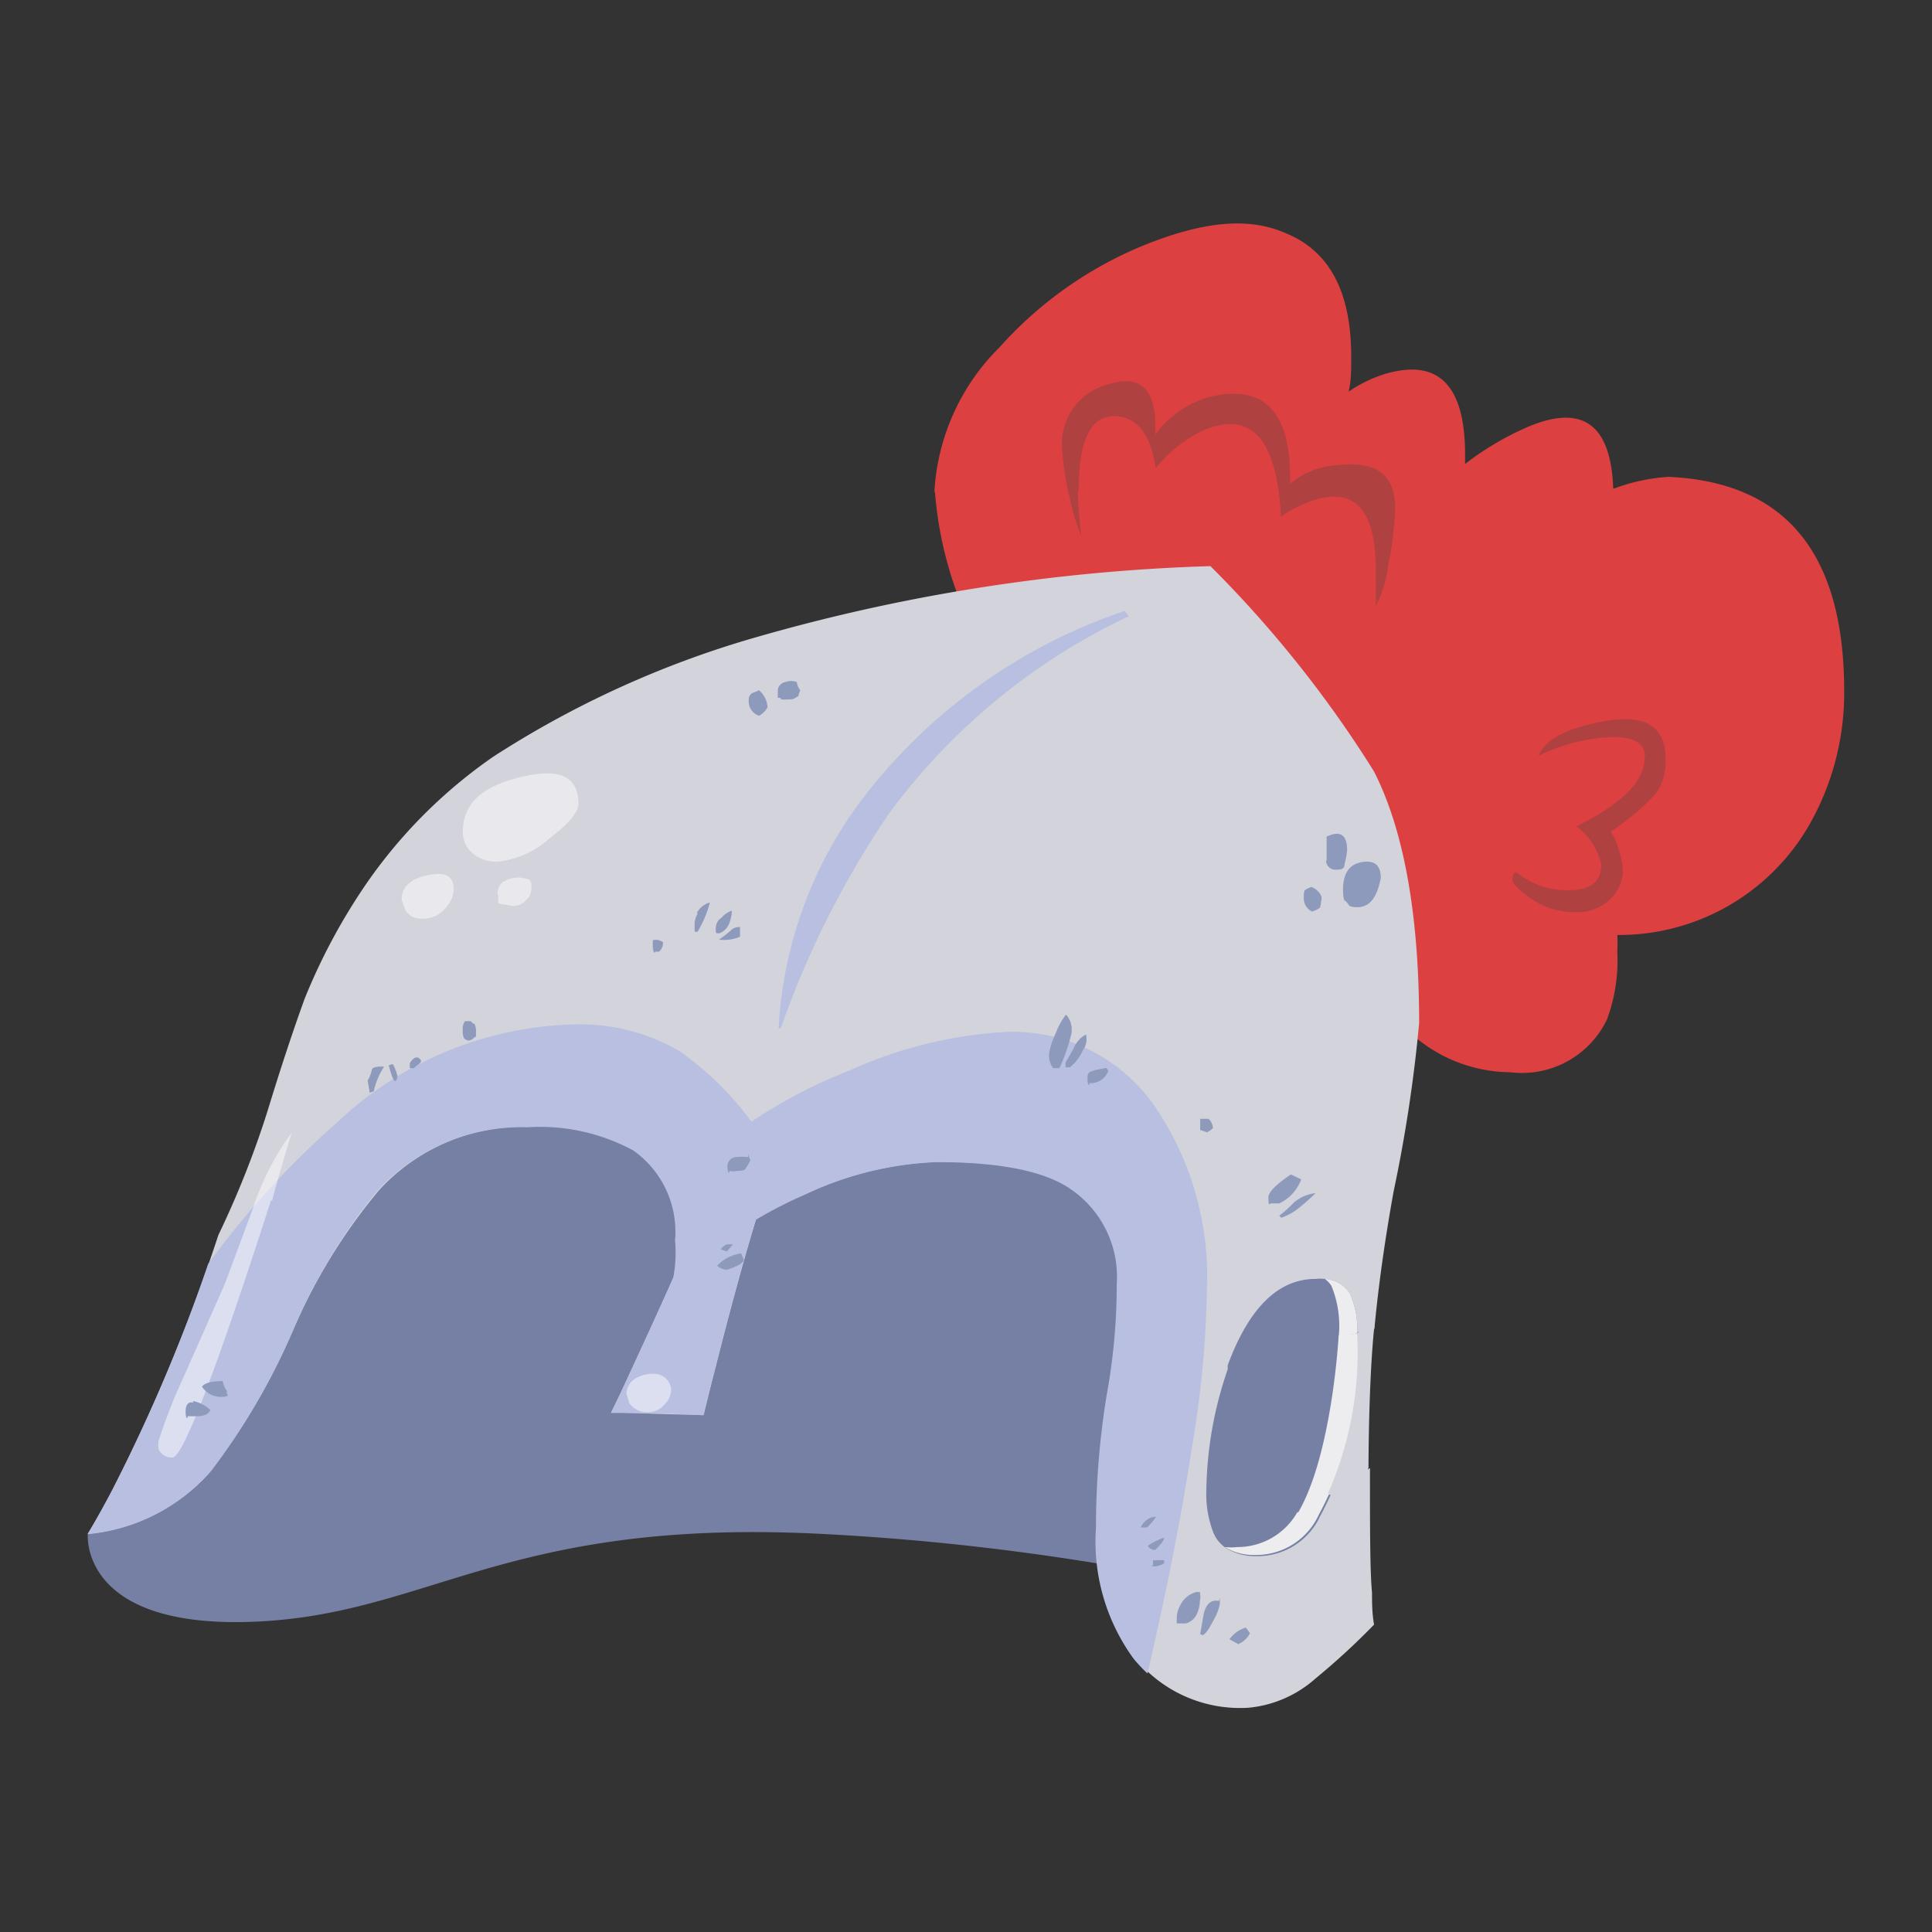 <svg xmlns="http://www.w3.org/2000/svg" viewBox="0 0 66 66"><rect x="0" y="0" width="66" height="66" fill="#333333" stroke="none"/><defs><style>.cls-1{fill:#dd4040;}.cls-1,.cls-2,.cls-3,.cls-4,.cls-5,.cls-6,.cls-8,.cls-9{fill-rule:evenodd;}.cls-2{fill:#af4141;}.cls-3{fill:#7680a5;}.cls-4{fill:#d2d3db;}.cls-5{fill:#ededef;}.cls-6{fill:#b8bfe0;}.cls-7{opacity:0.5;}.cls-8{fill:#fff;}.cls-9{fill:#8e9abc;}</style></defs><title>Plan de travail 28</title><g id="objet03"><path class="cls-1" d="M31.92,16.81a7.53,7.53,0,0,1,2.23-4.95,13.42,13.42,0,0,1,4.9-3.47c2-.81,3.58-1,4.88-.42,1.49.61,2.23,2,2.23,4.22,0,.44,0,.84-.09,1.19a4.59,4.59,0,0,1,1.26-.61c1.82-.53,2.72.4,2.72,2.77,0,.11,0,.21,0,.31a10,10,0,0,1,2.15-1.27Q55,13.4,55.11,16.7A6.46,6.46,0,0,1,57,16.29c4,.18,6,2.61,6,7.32a9.1,9.1,0,0,1-1.17,4.53,7.49,7.49,0,0,1-6.58,3.8,5.4,5.4,0,0,1,0,.56,5.85,5.85,0,0,1-.35,2.32,3.22,3.22,0,0,1-3.3,1.81,5.13,5.13,0,0,1-3.87-1.81c-.24-.25-.45-.49-.64-.72l-12-9.48a12.42,12.42,0,0,1-1.65-2.7,12.91,12.91,0,0,1-1.5-5.11"/><path class="cls-2" d="M51.79,29.82l.05,0a2.65,2.65,0,0,0,1.76.59c.73,0,1.1-.29,1.1-.87a2.15,2.15,0,0,0-.85-1.31c1.55-.76,2.33-1.54,2.33-2.33a.47.47,0,0,0-.07-.37c-.15-.24-.47-.35-1-.35a6.13,6.13,0,0,0-2.55.64c.21-.54.92-.93,2.13-1.16,1.47-.3,2.21.13,2.21,1.27a2,2,0,0,1-.31,1.15,8,8,0,0,1-1.57,1.33,1.83,1.83,0,0,1,.28.61,2.7,2.7,0,0,1,.14.73,1.34,1.34,0,0,1-.3.82,1.61,1.61,0,0,1-1.36.59,2.61,2.61,0,0,1-1.53-.5c-.39-.28-.58-.48-.58-.6a.34.34,0,0,1,.09-.27m-14.94-13s0,.55.12,1.52a6.42,6.42,0,0,1-.38-1.24,9.46,9.46,0,0,1-.28-1.79,2.08,2.08,0,0,1,1.59-2.15c1.07-.35,1.6.14,1.6,1.45v.26a2.87,2.87,0,0,1,.44-.49,3.32,3.32,0,0,1,1.69-.85c1.64-.28,2.47.65,2.47,2.79a1.2,1.2,0,0,1,0,.24,2.72,2.72,0,0,1,1.64-.64c1.3-.15,1.95.33,1.95,1.46a11.29,11.29,0,0,1-.23,1.92A4.18,4.18,0,0,1,47,20.7c0-.34,0-.75,0-1.22q0-3.33-2.49-2.25a4,4,0,0,0-.75.42c-.14-2.65-1-3.64-2.65-2.95A4.6,4.6,0,0,0,39.48,16c-.16-1.11-.59-1.7-1.29-1.78-.9-.09-1.34.75-1.34,2.54"/><path class="cls-3" d="M45.13,43c-2.63-.27-4.14,3.63-4.39,6.54s-.5,4.64,1.73,4.47,3.84-2.35,3.8-6.11S47.69,43.27,45.13,43Z"/><path class="cls-3" d="M3,52.4s-.31,3.25,5.69,3,8.62-3.55,19.37-3a85.46,85.46,0,0,1,18.48,3L40.59,33.81,15.25,35l-7,8.7S5.69,51.24,3,52.4Z"/><path class="cls-4" d="M46.36,45.55a2.83,2.83,0,0,0-.26-1.39,1.08,1.08,0,0,0-.84-.47,1.67,1.67,0,0,0-.32,0c-1.28,0-2.28,1-3,2.95,0,.05,0,.1,0,.14a13.12,13.12,0,0,0-.73,4.15,3.6,3.6,0,0,0,.25,1.45,2,2,0,0,0,.11.2,1.34,1.34,0,0,0,.32.31,1.92,1.92,0,0,0,1.06.27,2.35,2.35,0,0,0,2.15-1.37c.13-.24.25-.48.36-.73.41-.26.85-.57,1.34-.91,0,2.08,0,3.5.07,4.26,0,.32,0,.69.07,1.09a24.22,24.22,0,0,1-2,1.84,4,4,0,0,1-2.3,1,4.62,4.62,0,0,1-3.85-1.68,6.79,6.79,0,0,1-1.29-4.48,26.84,26.84,0,0,1,.37-4.5,21.22,21.22,0,0,0,.33-3.84,3.59,3.59,0,0,0-1.54-3.21c-.89-.63-2.43-.94-4.6-.94a11.53,11.53,0,0,0-4.55,1.1,14.38,14.38,0,0,0-1.68.86q-.61,2-1.37,5-.21.81-.42,1.68c-1.14,0-2.19-.06-3.16-.08l.3-.62c.69-1.48,1.3-2.81,1.83-4a4.62,4.62,0,0,0,.11-1.27,3.4,3.4,0,0,0-1.43-3.08,6.67,6.67,0,0,0-3.61-.79,6.68,6.68,0,0,0-5.14,2.18A19.38,19.38,0,0,0,10,45.47,22.69,22.69,0,0,1,7.2,50.26,6.36,6.36,0,0,1,3,52.4q.45-.75.87-1.56a60.86,60.86,0,0,0,3.59-8.65,31.85,31.85,0,0,0,1.69-4.27q.67-2.19,1.26-3.81a20.52,20.52,0,0,1,2.11-3.93,17.08,17.08,0,0,1,4.33-4.33,33.57,33.57,0,0,1,8.7-4,62.88,62.88,0,0,1,15.8-2.51,39.29,39.29,0,0,1,5.58,7c1,1.95,1.55,4.82,1.55,8.61a49.73,49.73,0,0,1-.87,5.74q-.45,2.49-.66,4.71l-.59.11"/><path class="cls-5" d="M45.73,45.63s-.22,4.08-1.4,6.07c-1,1.7,1.08-.66,1.08-.66a7,7,0,0,0,1-5.49Z"/><path class="cls-4" d="M46.75,50.13s0-3.14.22-5l-.61.41a11.9,11.9,0,0,1-1,5.49S46.4,51.59,46.75,50.13Z"/><path class="cls-5" d="M45.73,45.68a3.58,3.58,0,0,0-.25-1.76,1,1,0,0,0-.22-.23,1.08,1.08,0,0,1,.84.47,2.83,2.83,0,0,1,.26,1.39l-.63.13m-1.4,6q.48-.27,1.08-.66c-.11.25-.23.49-.36.73a2.35,2.35,0,0,1-2.15,1.37,1.92,1.92,0,0,1-1.06-.27,2,2,0,0,0,.43,0,2.35,2.35,0,0,0,2.06-1.21"/><path class="cls-6" d="M38.42,20.87l.14.18a21.66,21.66,0,0,0-8.19,6.74,31.75,31.75,0,0,0-3.7,7.34H26.6a14.24,14.24,0,0,1,2.72-7.65,18.87,18.87,0,0,1,9.1-6.61"/><path class="cls-6" d="M41.23,44a10.32,10.32,0,0,0-1.71-6.1,5.91,5.91,0,0,0-5.11-2.65A15,15,0,0,0,29,36.58a17.13,17.13,0,0,0-3.33,1.74,10.57,10.57,0,0,0-2.47-2.42A6.76,6.76,0,0,0,19.51,35a12.21,12.21,0,0,0-8,3.35,29.78,29.78,0,0,0-4.4,4.83,57.45,57.45,0,0,1-3.25,7.67q-.42.81-.87,1.56a6.36,6.36,0,0,0,4.2-2.14A22.69,22.69,0,0,0,10,45.47a19.38,19.38,0,0,1,2.88-4.78,6.68,6.68,0,0,1,5.14-2.18,6.67,6.67,0,0,1,3.61.79,3.4,3.4,0,0,1,1.43,3.08A4.62,4.62,0,0,1,23,43.65c-.53,1.19-1.14,2.52-1.83,4l-.3.62c1,0,2,0,3.16.08q.21-.87.42-1.68.75-3,1.37-5a14.38,14.38,0,0,1,1.68-.86A11.53,11.53,0,0,1,32,39.7c2.17,0,3.71.31,4.6.94a3.62,3.62,0,0,1,1.55,3.21,21.12,21.12,0,0,1-.35,3.84,28.13,28.13,0,0,0-.36,4.5,6.79,6.79,0,0,0,1.29,4.48,5.56,5.56,0,0,0,.47.5q1-4.32,1.5-7.62A35.54,35.54,0,0,0,41.23,44"/><g class="cls-7"><path class="cls-8" d="M15.29,30.93a1,1,0,0,1-.91.45.58.58,0,0,1-.54-.31l-.12-.33c0-.44.3-.72.89-.84s.89,0,.89.49a.92.92,0,0,1-.21.54m.52-2.49c0-1,.66-1.58,2-1.9s1.95,0,1.95.92c0,.28-.33.68-1,1.19a3.13,3.13,0,0,1-1.71.78A1.21,1.21,0,0,1,16,29a1,1,0,0,1-.19-.57M17,30.55a.49.49,0,0,1,.21-.44,1,1,0,0,1,.89-.05.29.29,0,0,0,.05.1.78.78,0,0,1,0,.21.48.48,0,0,1-.19.39.58.58,0,0,1-.44.19l-.5-.09s0-.1,0-.31m5.91,16.92a.74.74,0,0,1-.21.49.72.72,0,0,1-.57.28.74.74,0,0,1-.65-.3l-.1-.33a.63.63,0,0,1,.31-.52,1.18,1.18,0,0,1,.61-.16.58.58,0,0,1,.49.23.64.64,0,0,1,.12.31M9.26,41q-2.83,8.79-3.37,8.79a.48.48,0,0,1-.47-.28.85.85,0,0,1,0-.3A19.74,19.74,0,0,1,6.29,47l1.36-3.07c.06-.14.38-1,1-2.68a9.11,9.11,0,0,1,1.31-2.55c-.44,1.48-.66,2.26-.66,2.32"/></g><path class="cls-9" d="M27.23,23.8a.38.38,0,0,1-.3.09,1.11,1.11,0,0,1-.26,0v-.05l-.1,0s0-.07,0-.21a.31.31,0,0,1,.26-.33.55.55,0,0,1,.39,0,.53.53,0,0,0,.12.28.89.89,0,0,0-.07.21m-1.5-.14.16-.07a.83.83,0,0,1,.29.58.67.67,0,0,1-.29.29.51.51,0,0,1-.35-.54.24.24,0,0,1,.19-.26M45.32,29.4v-.35l0-.47c.47-.22.7-.06.7.47a2.79,2.79,0,0,1-.09.47c0,.13-.05.19-.28.19a.32.32,0,0,1-.35-.31m-.71,1s.07-.05.21-.1a.58.58,0,0,1,.26.19.35.35,0,0,1,.09.19L45.1,31a.87.87,0,0,1-.28.14.5.5,0,0,1-.28-.47c0-.16,0-.25.07-.28m1.27,0c0-.56.22-.87.65-.94s.64.11.64.54c-.13.69-.39,1-.8,1a.58.58,0,0,1-.28-.05.55.55,0,0,0-.14-.17c-.05,0-.07-.18-.07-.42m-4.43,8.17a.66.66,0,0,1-.22.16L41,38.6v-.38h.28a.41.41,0,0,1,.15.29m1.9,2.39c0-.17.25-.43.77-.78l.35.17a1.46,1.46,0,0,1-.75.82h-.3c-.05.09-.07,0-.07-.21m.37.63a3.75,3.75,0,0,0,.49-.44,1.36,1.36,0,0,1,.75-.33,5.66,5.66,0,0,1-.49.44,2,2,0,0,1-.68.4ZM42.31,56.17,42,56a1.06,1.06,0,0,1,.56-.4l.14.19a.74.74,0,0,1-.35.35m-.68-1.55s0,.07,0,.21a1.76,1.76,0,0,1-.21.54c-.16.31-.28.49-.38.52L41,55.82l.12-.68c.08-.35.25-.5.52-.45ZM37.22,37c0,.13-.07.07-.07-.16s.08-.22.24-.28l.4-.08.07.1a.63.63,0,0,1-.64.42M37,35.86a1.53,1.53,0,0,1-.45.6H36.4l0-.16s.11-.18.28-.49a.9.9,0,0,1,.42-.47.68.68,0,0,1-.09.52m-.4-.59a6.09,6.09,0,0,1-.42,1.22l-.21,0a.68.68,0,0,1-.14-.5,2.53,2.53,0,0,1,.23-.7,2.19,2.19,0,0,1,.35-.63.86.86,0,0,1,.14.23.8.8,0,0,1,.05.33M25.28,31.7V32a1.41,1.41,0,0,1-.72.1,3.41,3.41,0,0,0,.4-.31.41.41,0,0,1,.32-.12m-.82.19a.7.7,0,0,1,0-.23.4.4,0,0,1,.19-.28.79.79,0,0,1,.35-.24,1.14,1.14,0,0,1-.07.38.58.58,0,0,1-.35.39l-.1,0m-.68-.68a.72.72,0,0,1,.45-.37,3.84,3.84,0,0,1-.42,1h-.1s0-.07,0-.3a.75.75,0,0,1,.11-.33m-1.47,1.31c0,.1-.07,0-.07-.21v-.18a.4.4,0,0,1,.35.07.39.39,0,0,1-.14.32Zm3.19,6.92.07.21a1.5,1.5,0,0,1-.15.26c0,.07-.14.1-.3.1a.64.64,0,0,1-.26,0v0c0,.12-.07.07-.07-.17a.31.31,0,0,1,.28-.3,1.53,1.53,0,0,1,.43,0m-.73,3.22-.21-.07a.46.46,0,0,1,.21-.17q.16,0,.21,0Zm-.33.49a1.34,1.34,0,0,1,.82-.42l.09.21c0,.11-.22.23-.58.35a.57.57,0,0,1-.33-.14m14.47,8.94a.65.65,0,0,1,.24-.28.42.42,0,0,1,.28-.08,1.78,1.78,0,0,1-.31.36Zm.8.35c0,.08-.1.22-.31.42-.14,0-.22-.09-.25-.14a2,2,0,0,1,.56-.28m-.38.94v-.17h.38l0,.1a.61.61,0,0,1-.21.09.29.29,0,0,1-.22,0m1.65.93a.49.49,0,0,1,0,.26,1.12,1.12,0,0,1-.11.47.57.57,0,0,1-.38.31h-.3s0-.08,0-.24a1,1,0,0,1,.14-.42.83.83,0,0,1,.56-.42.13.13,0,0,0,.1,0M14,36.49l0-.17c.13-.2.24-.25.35-.14s-.07.17-.21.31Zm-.58-.14a1.68,1.68,0,0,1,.16.42c-.06.3-.16.17-.3-.38Zm2.81-.94a.37.37,0,0,1-.21.14.34.34,0,0,1-.16-.07.5.5,0,0,1-.05-.28.45.45,0,0,1,.07-.31.78.78,0,0,1,.21,0,.18.18,0,0,0,.12.09.59.59,0,0,1,.05.29c0,.23,0,.28,0,.16m-3.56,1.13c0-.1.19-.14.42-.12a2.47,2.47,0,0,0-.35.84l-.14.05-.07-.42a1.11,1.11,0,0,0,.14-.35m-6.1,11.3a1.29,1.29,0,0,1,.59.31c-.07.14-.22.21-.47.21l-.31,0c0,.13-.07.07-.07-.16s.09-.34.26-.31m.3-.54c.08-.12.32-.19.71-.19a.71.71,0,0,0,.14.33v.1c.09.07,0,.11-.21.11a.77.77,0,0,1-.64-.35"/></g></svg>